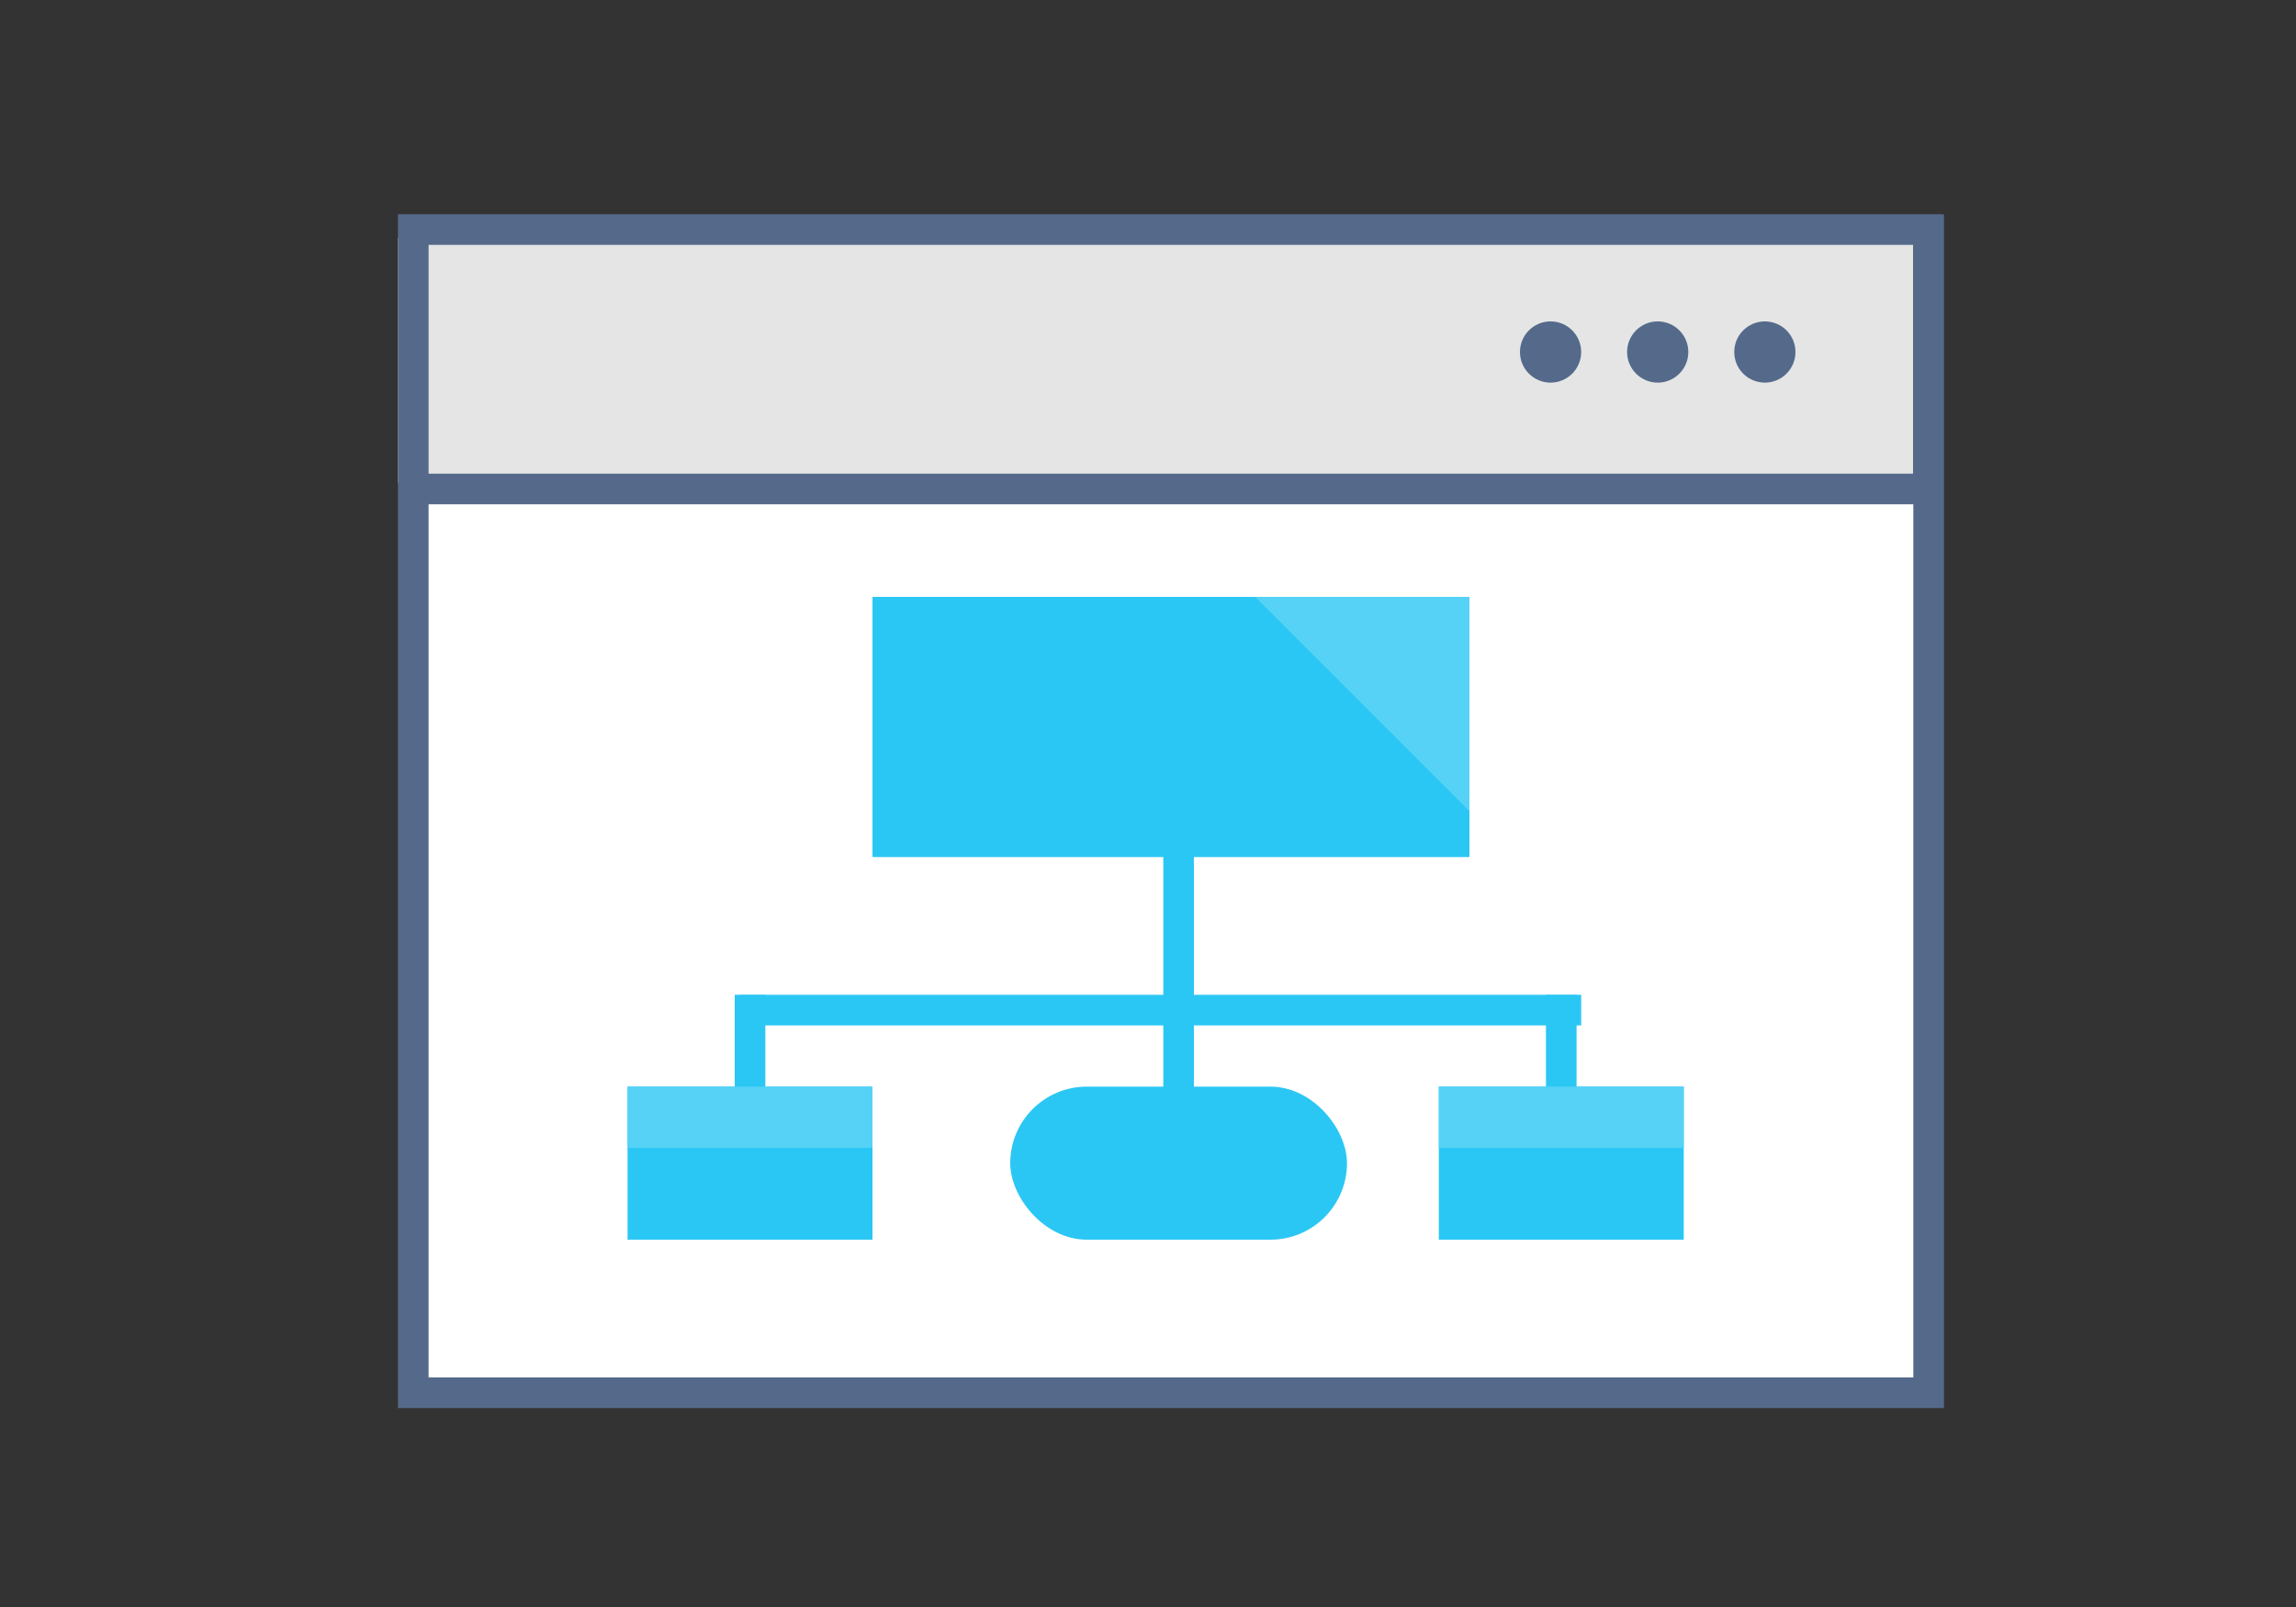 <svg xmlns="http://www.w3.org/2000/svg" viewBox="0 0 150 105">
  <rect x="0" y="0" width="150" height="105" fill="#333333" stroke="none"/>
  <defs>
    <style>
      .cls-1 {
        fill: #e5e5e5;
      }

      .cls-2, .cls-3 {
        fill: #fff;
      }

      .cls-3, .cls-4 {
        stroke: #556a8a;
        stroke-miterlimit: 10;
        stroke-width: 2px;
      }

      .cls-4 {
        fill: none;
      }

      .cls-5 {
        fill: #2bc7f4;
      }

      .cls-6 {
        fill: #556a8a;
      }

      .cls-7 {
        fill: #55d2f6;
      }
    </style>
  </defs>
  <title>ms365enterprise-admin-get-started-architecture-4</title>
  <g id="Titles">
    <g>
      <rect class="cls-1" x="26" y="15.55" width="99" height="16"/>
      <rect class="cls-2" x="26.3" y="31" width="99" height="59"/>
      <line class="cls-3" x1="27.3" y1="31.95" x2="125.27" y2="31.95"/>
    </g>
    <rect class="cls-4" x="27" y="15" width="99" height="76"/>
    <rect class="cls-5" x="57" y="39" width="39" height="17"/>
    <rect class="cls-5" x="76" y="48" width="2" height="29"/>
    <rect class="cls-5" x="48.3" y="65" width="55" height="2"/>
    <rect class="cls-5" x="66" y="71" width="22" height="10" rx="5" ry="5"/>
    <rect class="cls-5" x="41" y="71" width="16" height="10"/>
    <rect class="cls-5" x="94" y="71" width="16" height="10"/>
    <rect class="cls-5" x="48" y="65" width="2" height="13"/>
    <rect class="cls-5" x="101" y="65" width="2" height="13"/>
    <circle class="cls-6" cx="115.3" cy="23" r="2"/>
    <circle class="cls-6" cx="108.3" cy="23" r="2"/>
    <circle class="cls-6" cx="101.3" cy="23" r="2"/>
    <polygon class="cls-7" points="96 39 96 53 82 39 96 39"/>
    <rect class="cls-7" x="41" y="71" width="16" height="4"/>
    <rect class="cls-7" x="94" y="71" width="16" height="4"/>
  </g>
</svg>
